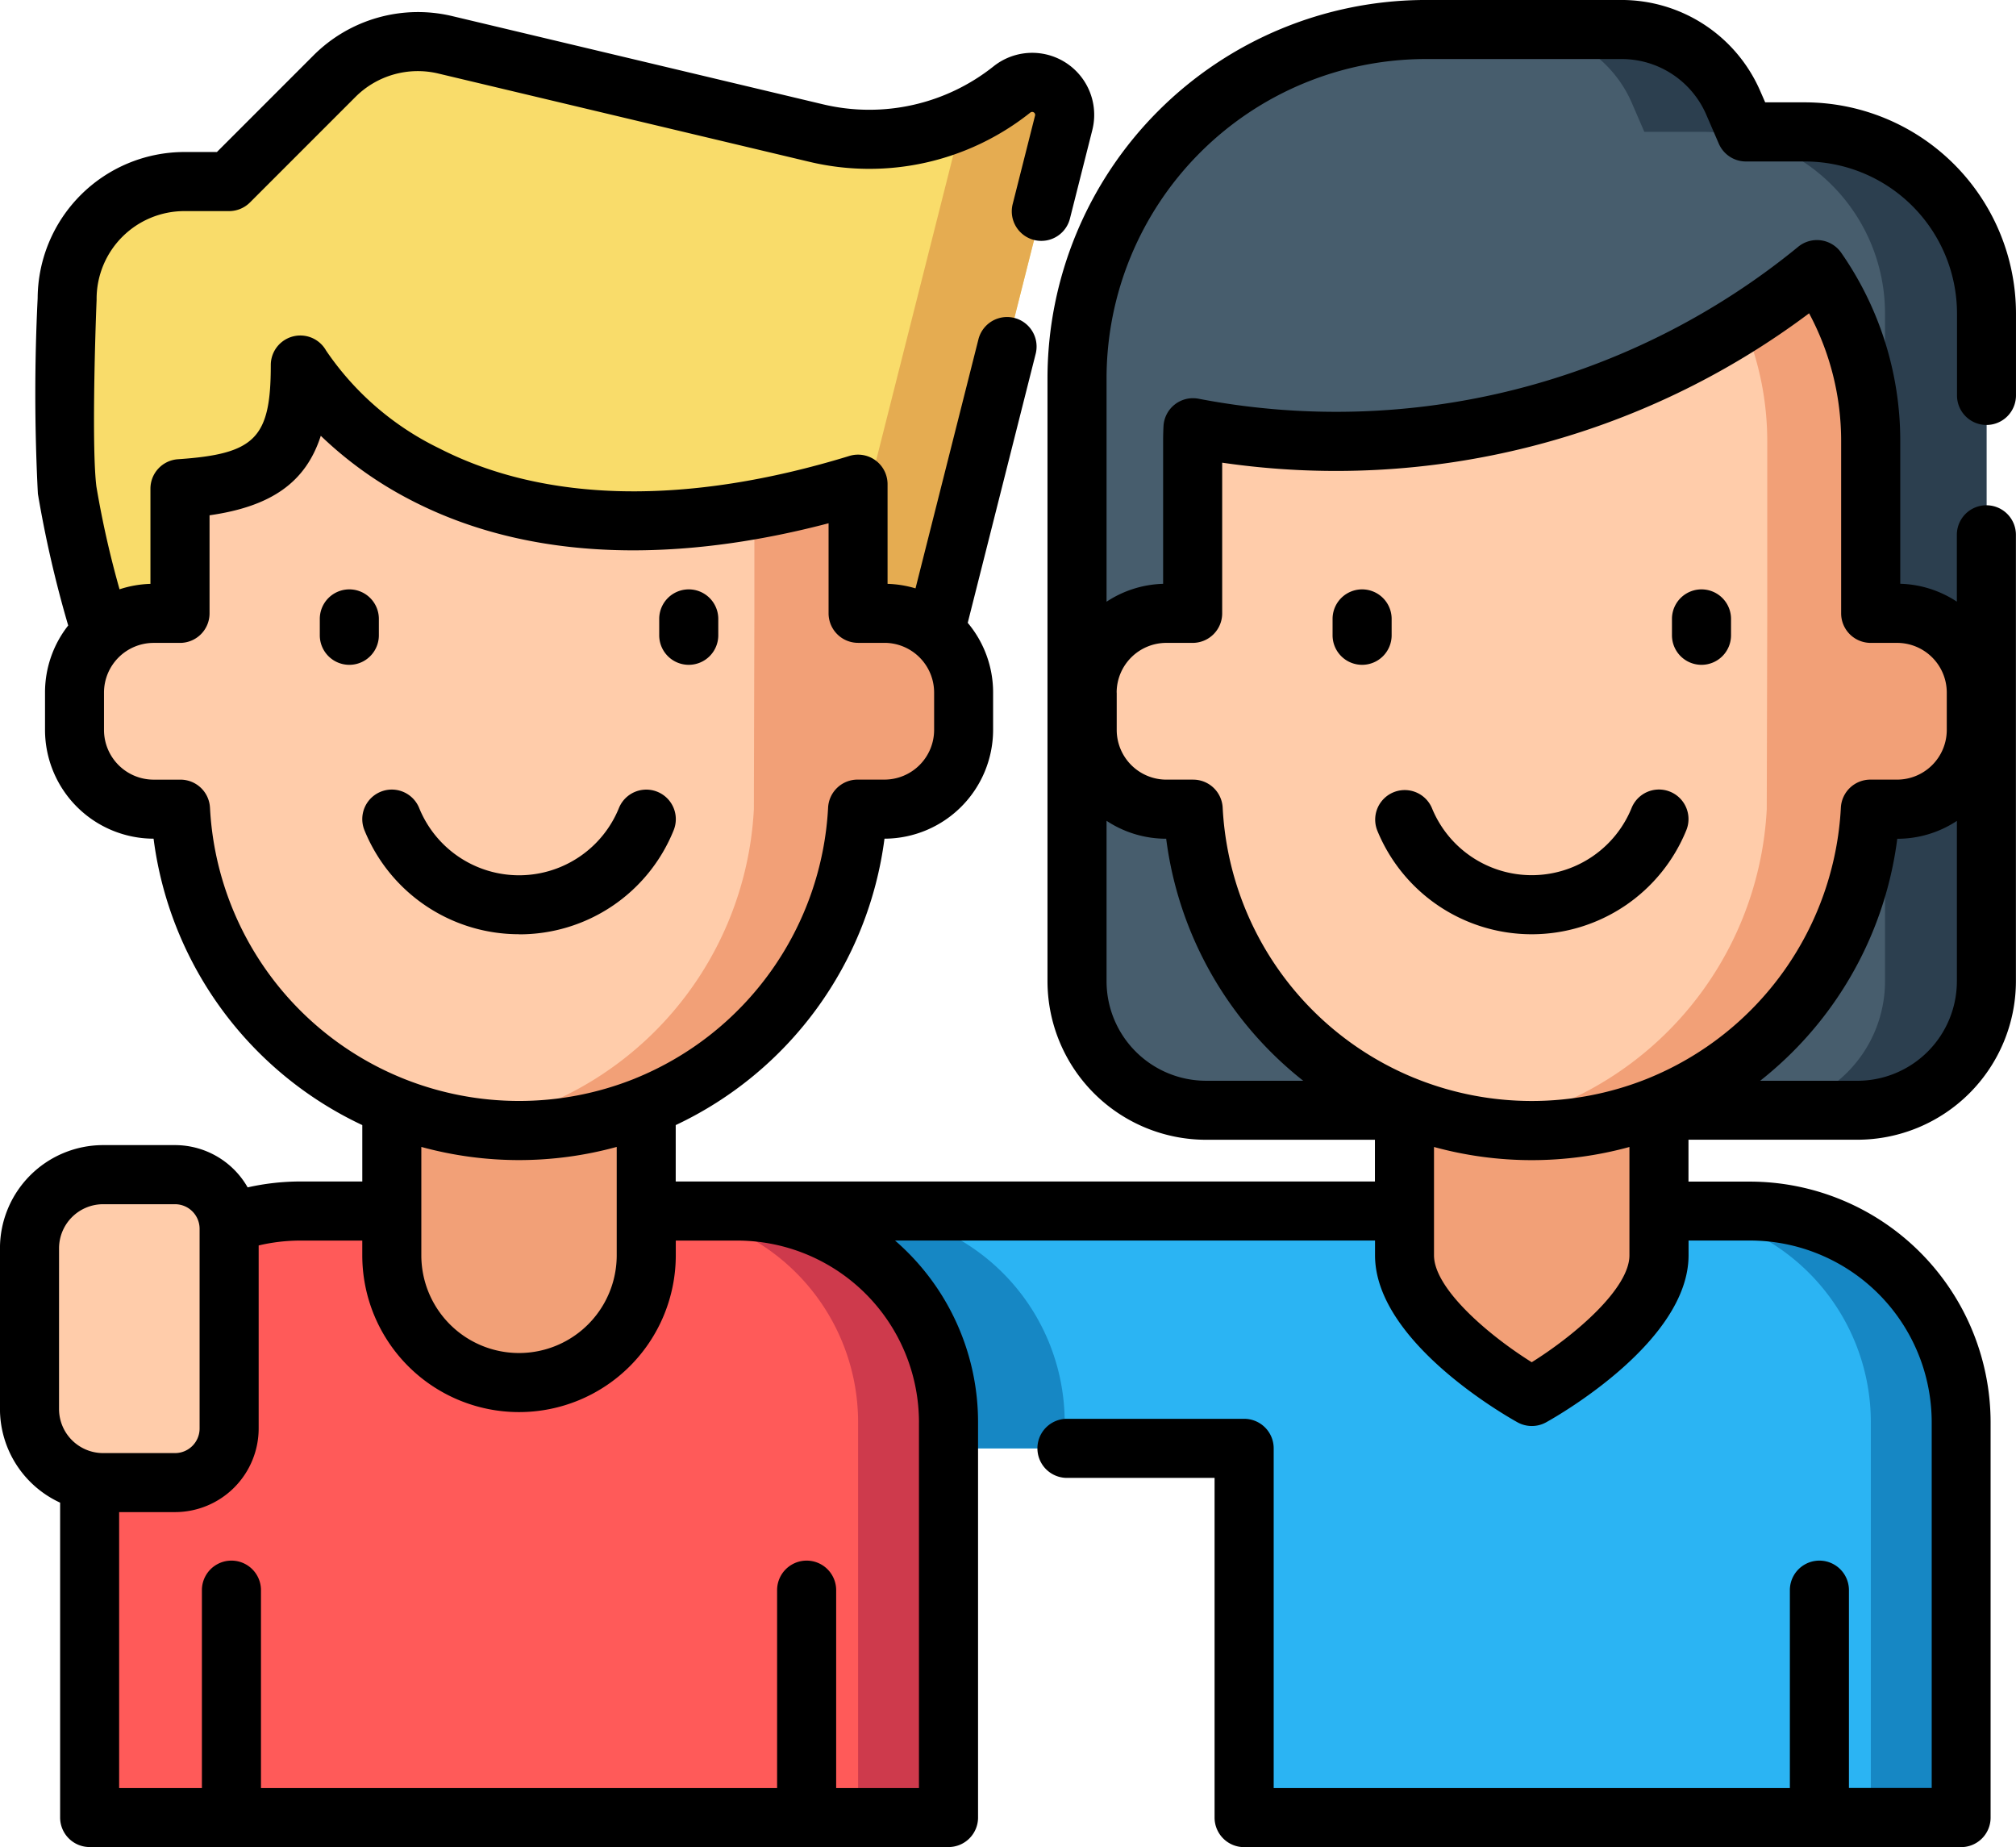<svg xmlns="http://www.w3.org/2000/svg" width="124" height="113.591" viewBox="0 0 124 113.591">
  <g id="Grupo_13040" data-name="Grupo 13040" transform="translate(-1432.258 -2146.811)">
    <path id="Trazado_19067" data-name="Trazado 19067" d="M1727.25,2154.308H1739.3a7.488,7.488,0,0,1,6.873,4.515l.77,1.779h3.636a11.167,11.167,0,0,1,11.167,11.167v41.067a7.933,7.933,0,0,1-7.933,7.933h-40.067a7.933,7.933,0,0,1-7.933-7.933v-37.09A21.439,21.439,0,0,1,1727.25,2154.308Z" transform="translate(-207.303 -5.681)" fill="#475d6d"/>
    <path id="Trazado_19068" data-name="Trazado 19068" d="M1835.83,2160.6h-3.636l-.77-1.779a7.489,7.489,0,0,0-6.873-4.515h-6.24a7.488,7.488,0,0,1,6.873,4.515l.77,1.779h3.636a11.167,11.167,0,0,1,11.167,11.167v41.067a7.932,7.932,0,0,1-7.932,7.932h6.24a7.932,7.932,0,0,0,7.932-7.932V2171.77A11.167,11.167,0,0,0,1835.83,2160.6Z" transform="translate(-292.556 -5.681)" fill="#2c3f4f"/>
    <path id="Trazado_19069" data-name="Trazado 19069" d="M1494.881,2162.98l-22.848-5.435a7.211,7.211,0,0,0-6.768,1.917l-6.5,6.5h-2.754a7.211,7.211,0,0,0-7.211,7.211s-.364,8.847,0,11.766c.432,3.468,3.43,13.553,3.43,13.553h48.732l9.132-36.139a2,2,0,0,0-3.181-2.052h0A14.089,14.089,0,0,1,1494.881,2162.98Z" transform="translate(-12.415 -7.986)" fill="#f9dc6a"/>
    <path id="Trazado_19070" data-name="Trazado 19070" d="M1650.96,2168.136h0a14.076,14.076,0,0,1-3.074,1.855c-.01.066-.016.13-.033.2l-9.132,36.14h6.289l9.132-36.14A2,2,0,0,0,1650.96,2168.136Z" transform="translate(-156.46 -15.825)" fill="#e5ac51"/>
    <path id="Trazado_19071" data-name="Trazado 19071" d="M1574.289,2454.317h-96.652v14.593h65.538v22.708h44.1v-24.312A12.989,12.989,0,0,0,1574.289,2454.317Z" transform="translate(-34.389 -233.032)" fill="#2bb4f3"/>
    <path id="Trazado_19072" data-name="Trazado 19072" d="M1859.32,2454.317h-5.56a12.989,12.989,0,0,1,12.989,12.989v24.312h5.56v-24.312A12.989,12.989,0,0,0,1859.32,2454.317Z" transform="translate(-319.42 -233.032)" fill="#1687c4"/>
    <path id="Trazado_19073" data-name="Trazado 19073" d="M1537.352,2468.91v-1.6a12.989,12.989,0,0,0-12.988-12.989h-26.852a12.989,12.989,0,0,0-12.988,12.989v1.6Z" transform="translate(-39.608 -233.032)" fill="#1687c4"/>
    <path id="Trazado_19074" data-name="Trazado 19074" d="M1788.972,2400.43V2416.2c0,4.322,7.826,8.683,7.826,8.683s7.826-4.361,7.826-8.683V2400.43Z" transform="translate(-270.322 -192.196)" fill="#f2a077"/>
    <path id="Trazado_19075" data-name="Trazado 19075" d="M1763.061,2241.278v2.3a4.869,4.869,0,0,1-4.868,4.871h-1.652c-.66,12.707-12.446,21.532-24.009,19.519h0a20.861,20.861,0,0,1-17.635-19.519h-1.652a4.871,4.871,0,0,1-4.871-4.871v-2.3a4.871,4.871,0,0,1,4.871-4.871h1.621v-10.571c0-.283.006-.563.02-.84a46.717,46.717,0,0,0,33.829-6.429,46.086,46.086,0,0,0,4.551-3.3,18.46,18.46,0,0,1,3.307,10.565v10.571h1.624A4.869,4.869,0,0,1,1763.061,2241.278Z" transform="translate(-209.241 -51.879)" fill="#fca"/>
    <path id="Trazado_19076" data-name="Trazado 19076" d="M1833.793,2236.407h-1.624v-4.316h0c0-7.165,0-6.6,0-6.7a18.448,18.448,0,0,0-3.3-10.117,46.115,46.115,0,0,1-4.551,3.3,18.483,18.483,0,0,1,1.481,7.27v10.571l-.031,12.046a20.859,20.859,0,0,1-17.629,19.519c10.552,1.837,21.286-5.351,23.586-16.276h0v0q.164-.779.27-1.582c0-.016,0-.033.006-.049.029-.227.054-.455.077-.685.005-.058.011-.115.016-.173.022-.249.041-.5.054-.752h1.652a4.869,4.869,0,0,0,4.868-4.871v-2.3A4.869,4.869,0,0,0,1833.793,2236.407Z" transform="translate(-284.841 -51.879)" fill="#f2a077"/>
    <path id="Trazado_19077" data-name="Trazado 19077" d="M1507.843,2491.618h-52.828v-24.312A12.989,12.989,0,0,1,1468,2454.317h26.85a12.989,12.989,0,0,1,12.989,12.989Z" transform="translate(-17.246 -233.032)" fill="#ff5a59"/>
    <path id="Trazado_19078" data-name="Trazado 19078" d="M1602.115,2454.317h-5.56a12.989,12.989,0,0,1,12.989,12.989v24.312h5.56v-24.312A12.989,12.989,0,0,0,1602.115,2454.317Z" transform="translate(-124.506 -233.032)" fill="#ce3a4c"/>
    <path id="Trazado_19079" data-name="Trazado 19079" d="M1531.767,2400.43V2416.2a7.826,7.826,0,0,0,7.826,7.826h0a7.826,7.826,0,0,0,7.826-7.826V2400.43Z" transform="translate(-75.409 -192.196)" fill="#f2a077"/>
    <path id="Trazado_19080" data-name="Trazado 19080" d="M1505.866,2259.623v2.3a4.871,4.871,0,0,1-4.871,4.871h-1.652a20.779,20.779,0,0,1-3.57,10.62s0,0,0,.006a21.042,21.042,0,0,1-20.436,8.893h0A20.861,20.861,0,0,1,1457.7,2266.8h-1.652a4.869,4.869,0,0,1-4.868-4.871v-2.3a4.869,4.869,0,0,1,4.868-4.871h1.624v-7.667c5.594-.377,7.4-2.093,7.4-7.607,0,0,7.118,12.678,27.923,8.9a55.963,55.963,0,0,0,6.38-1.569v7.944h1.621A4.872,4.872,0,0,1,1505.866,2259.623Z" transform="translate(-14.336 -70.224)" fill="#fca"/>
    <path id="Trazado_19081" data-name="Trazado 19081" d="M1576.586,2277.686h-1.621v-7.944a55.976,55.976,0,0,1-6.38,1.569v6.375l-.031,12.046a20.859,20.859,0,0,1-17.629,19.519,21.076,21.076,0,0,0,20.436-8.893s0,0,0-.006a19.835,19.835,0,0,0,3.234-7.924h.012q.168-.906.258-1.839c0-.025.005-.049.008-.074.024-.26.045-.521.059-.783h1.652a4.871,4.871,0,0,0,4.871-4.871v-2.3A4.872,4.872,0,0,0,1576.586,2277.686Z" transform="translate(-89.927 -93.159)" fill="#f2a077"/>
    <path id="Trazado_19082" data-name="Trazado 19082" d="M1448.709,2464.024h-4.424a4.528,4.528,0,0,1-4.528-4.528v-9.882a4.528,4.528,0,0,1,4.528-4.528h4.424a3.326,3.326,0,0,1,3.326,3.326V2460.7A3.327,3.327,0,0,1,1448.709,2464.024Z" transform="translate(-5.684 -226.037)" fill="#fca"/>
    <g id="Grupo_13039" data-name="Grupo 13039" transform="translate(1432.258 2146.811)">
      <path id="Trazado_19083" data-name="Trazado 19083" d="M1781.6,2349.795a10.264,10.264,0,0,0,19.019,0,1.816,1.816,0,0,0-3.367-1.365,6.63,6.63,0,0,1-12.284,0,1.817,1.817,0,0,0-3.369,1.36Z" transform="translate(-1696.896 -2298.743)"/>
      <path id="Trazado_19084" data-name="Trazado 19084" d="M1772.5,2301.106a1.816,1.816,0,0,0,1.816-1.816v-1.007a1.816,1.816,0,0,0-3.633,0v1.007A1.816,1.816,0,0,0,1772.5,2301.106Z" transform="translate(-1688.719 -2260.222)"/>
      <path id="Trazado_19085" data-name="Trazado 19085" d="M1858.705,2301.106a1.816,1.816,0,0,0,1.816-1.816v-1.007a1.816,1.816,0,0,0-3.633,0v1.007A1.816,1.816,0,0,0,1858.705,2301.106Z" transform="translate(-1754.049 -2260.222)"/>
      <path id="Trazado_19086" data-name="Trazado 19086" d="M1533.908,2356.2a10.218,10.218,0,0,0,9.509-6.4,1.816,1.816,0,0,0-3.367-1.365,6.63,6.63,0,0,1-12.284,0,1.816,1.816,0,0,0-3.369,1.359,10.258,10.258,0,0,0,9.51,6.4Z" transform="translate(-1501.982 -2298.742)"/>
      <path id="Trazado_19087" data-name="Trazado 19087" d="M1517.109,2299.29v-1.007a1.816,1.816,0,1,0-3.633,0v1.007a1.816,1.816,0,1,0,3.633,0Z" transform="translate(-1493.806 -2260.222)"/>
      <path id="Trazado_19088" data-name="Trazado 19088" d="M1601.5,2301.106a1.816,1.816,0,0,0,1.816-1.816v-1.007a1.816,1.816,0,0,0-3.633,0v1.007A1.816,1.816,0,0,0,1601.5,2301.106Z" transform="translate(-1559.136 -2260.222)"/>
      <path id="Trazado_19089" data-name="Trazado 19089" d="M1554.441,2172.945a1.816,1.816,0,0,0,1.816-1.816v-5.04a13,13,0,0,0-12.984-12.984h-2.442l-.3-.686a9.3,9.3,0,0,0-8.54-5.609h-12.049a23.281,23.281,0,0,0-23.255,23.255v37.088a9.762,9.762,0,0,0,9.75,9.75h10.39v2.565h-43.007V2216a22.691,22.691,0,0,0,12.841-17.613,6.7,6.7,0,0,0,6.681-6.687v-2.3a6.656,6.656,0,0,0-1.561-4.287l4.18-16.545a1.816,1.816,0,0,0-3.522-.89l-3.87,15.316a6.652,6.652,0,0,0-1.719-.278v-6.13a1.816,1.816,0,0,0-2.349-1.736c-9.954,3.054-18.678,2.892-25.229-.468a17.756,17.756,0,0,1-6.958-6.014,1.817,1.817,0,0,0-3.4.889c0,4.5-.96,5.474-5.709,5.795a1.816,1.816,0,0,0-1.694,1.812v5.853a6.641,6.641,0,0,0-1.9.334,59.144,59.144,0,0,1-1.424-6.321c-.283-2.273-.087-9.05.013-11.469,0-.025,0-.05,0-.074a5.4,5.4,0,0,1,5.394-5.394h2.754a1.818,1.818,0,0,0,1.285-.532l6.5-6.5a5.427,5.427,0,0,1,5.065-1.433l22.847,5.434a15.9,15.9,0,0,0,13.587-3.029.182.182,0,0,1,.29.186l-1.376,5.444a1.816,1.816,0,0,0,3.522.89l1.376-5.445a3.814,3.814,0,0,0-6.075-3.917,12.271,12.271,0,0,1-10.483,2.337l-22.846-5.435a9.084,9.084,0,0,0-8.475,2.4l-5.965,5.966h-2a9.037,9.037,0,0,0-9.026,8.987,119.733,119.733,0,0,0,.014,12.03,70.2,70.2,0,0,0,1.865,8.1,6.655,6.655,0,0,0-1.426,4.123v2.3a6.694,6.694,0,0,0,6.677,6.688A22.649,22.649,0,0,0,1454.542,2216v3.468h-3.783a14.834,14.834,0,0,0-3.269.363,5.143,5.143,0,0,0-4.464-2.6H1438.6a6.351,6.351,0,0,0-6.344,6.344v9.882a6.351,6.351,0,0,0,3.7,5.762v19.363a1.816,1.816,0,0,0,1.816,1.816H1490.6a1.816,1.816,0,0,0,1.816-1.816v-24.311a14.771,14.771,0,0,0-5.107-11.172h29.524v.906c0,5.239,7.863,9.772,8.76,10.271a1.816,1.816,0,0,0,1.768,0c.9-.5,8.757-5.033,8.757-10.271v-.906h3.783a11.185,11.185,0,0,1,11.172,11.172v22.494h-5.091V2244.6a1.816,1.816,0,0,0-3.633,0v12.17H1510.6v-20.891a1.816,1.816,0,0,0-1.816-1.816h-10.9a1.816,1.816,0,0,0,0,3.633h9.08v20.891a1.816,1.816,0,0,0,1.816,1.816h44.1a1.816,1.816,0,0,0,1.816-1.816v-24.311a14.822,14.822,0,0,0-14.8-14.8h-3.783V2216.9h10.392a9.76,9.76,0,0,0,9.748-9.75V2179.7a1.816,1.816,0,0,0-3.633,0v4.111a6.64,6.64,0,0,0-3.481-1.1v-8.758a20.219,20.219,0,0,0-3.633-11.6,1.817,1.817,0,0,0-2.643-.367,44.872,44.872,0,0,1-36.883,9.346,1.816,1.816,0,0,0-2.158,1.691c-.015.3-.023.6-.023.933v8.758a6.645,6.645,0,0,0-3.479,1.1v-13.75a19.645,19.645,0,0,1,19.622-19.622H1532a5.67,5.67,0,0,1,5.206,3.419l.77,1.78a1.817,1.817,0,0,0,1.667,1.1h3.635a9.361,9.361,0,0,1,9.351,9.351v5.04A1.816,1.816,0,0,0,1554.441,2172.945Zm-109.268,23.535a1.816,1.816,0,0,0-1.814-1.723h-1.652a3.057,3.057,0,0,1-3.052-3.055v-2.3a3.057,3.057,0,0,1,3.052-3.055h1.624a1.816,1.816,0,0,0,1.816-1.816V2178.5c3.785-.54,5.916-2.015,6.842-4.889a23.514,23.514,0,0,0,5.394,3.879c8.481,4.465,18.356,3.466,25.839,1.5v5.538a1.816,1.816,0,0,0,1.816,1.816h1.621a3.058,3.058,0,0,1,3.055,3.055v2.3a3.058,3.058,0,0,1-3.055,3.055h-1.652a1.816,1.816,0,0,0-1.814,1.722,19.059,19.059,0,0,1-11.876,16.658l-.034.015a19.109,19.109,0,0,1-14.194,0c-.034-.015-.07-.028-.1-.041A19.016,19.016,0,0,1,1445.174,2196.48Zm19.011,21.672a22.719,22.719,0,0,0,6.007-.81v6.666a6.009,6.009,0,0,1-12.018,0v-6.665A22.721,22.721,0,0,0,1464.185,2218.152Zm-28.294,5.425a2.714,2.714,0,0,1,2.711-2.711h4.424a1.512,1.512,0,0,1,1.51,1.51v12.285a1.512,1.512,0,0,1-1.51,1.51H1438.6a2.714,2.714,0,0,1-2.711-2.711Zm52.891,10.7v22.494h-5.092V2244.6a1.816,1.816,0,0,0-3.633,0v12.17h-31.746V2244.6a1.816,1.816,0,0,0-3.633,0v12.17h-5.091V2239.8h3.439a5.148,5.148,0,0,0,5.143-5.143v-11.255a11.2,11.2,0,0,1,2.59-.3h3.783v.906a9.641,9.641,0,1,0,19.283,0v-.906h3.785A11.185,11.185,0,0,1,1488.782,2234.274Zm43.7-10.266c0,2.014-3.269,4.858-6.009,6.573-2.742-1.716-6.011-4.56-6.011-6.573v-6.665a22.712,22.712,0,0,0,12.02,0Zm20.14-16.854a6.123,6.123,0,0,1-6.115,6.118h-5.983q.818-.647,1.583-1.373a22.58,22.58,0,0,0,6.849-13.509,6.642,6.642,0,0,0,3.667-1.1v9.868Zm-51.68-17.756a3.058,3.058,0,0,1,3.054-3.055h1.621a1.816,1.816,0,0,0,1.816-1.816v-9.266a48.521,48.521,0,0,0,36.1-9.185,16.61,16.61,0,0,1,1.971,7.88v10.571a1.816,1.816,0,0,0,1.816,1.816h1.624A3.057,3.057,0,0,1,1552,2189.4v2.3a3.057,3.057,0,0,1-3.052,3.055H1547.3a1.816,1.816,0,0,0-1.814,1.722,19.055,19.055,0,0,1-11.845,16.645c-.032.013-.064.026-.1.041a19.115,19.115,0,0,1-14.164-.011c-.035-.016-.071-.029-.107-.042a19.016,19.016,0,0,1-11.808-16.631,1.816,1.816,0,0,0-1.814-1.723H1504a3.058,3.058,0,0,1-3.055-3.055v-2.3Zm3.047,8.991a22.6,22.6,0,0,0,8.429,14.882h-5.979a6.125,6.125,0,0,1-6.118-6.118v-9.868A6.645,6.645,0,0,0,1503.992,2198.39Z" transform="translate(-1432.258 -2146.811)"/>
    </g>
  </g>
</svg>
